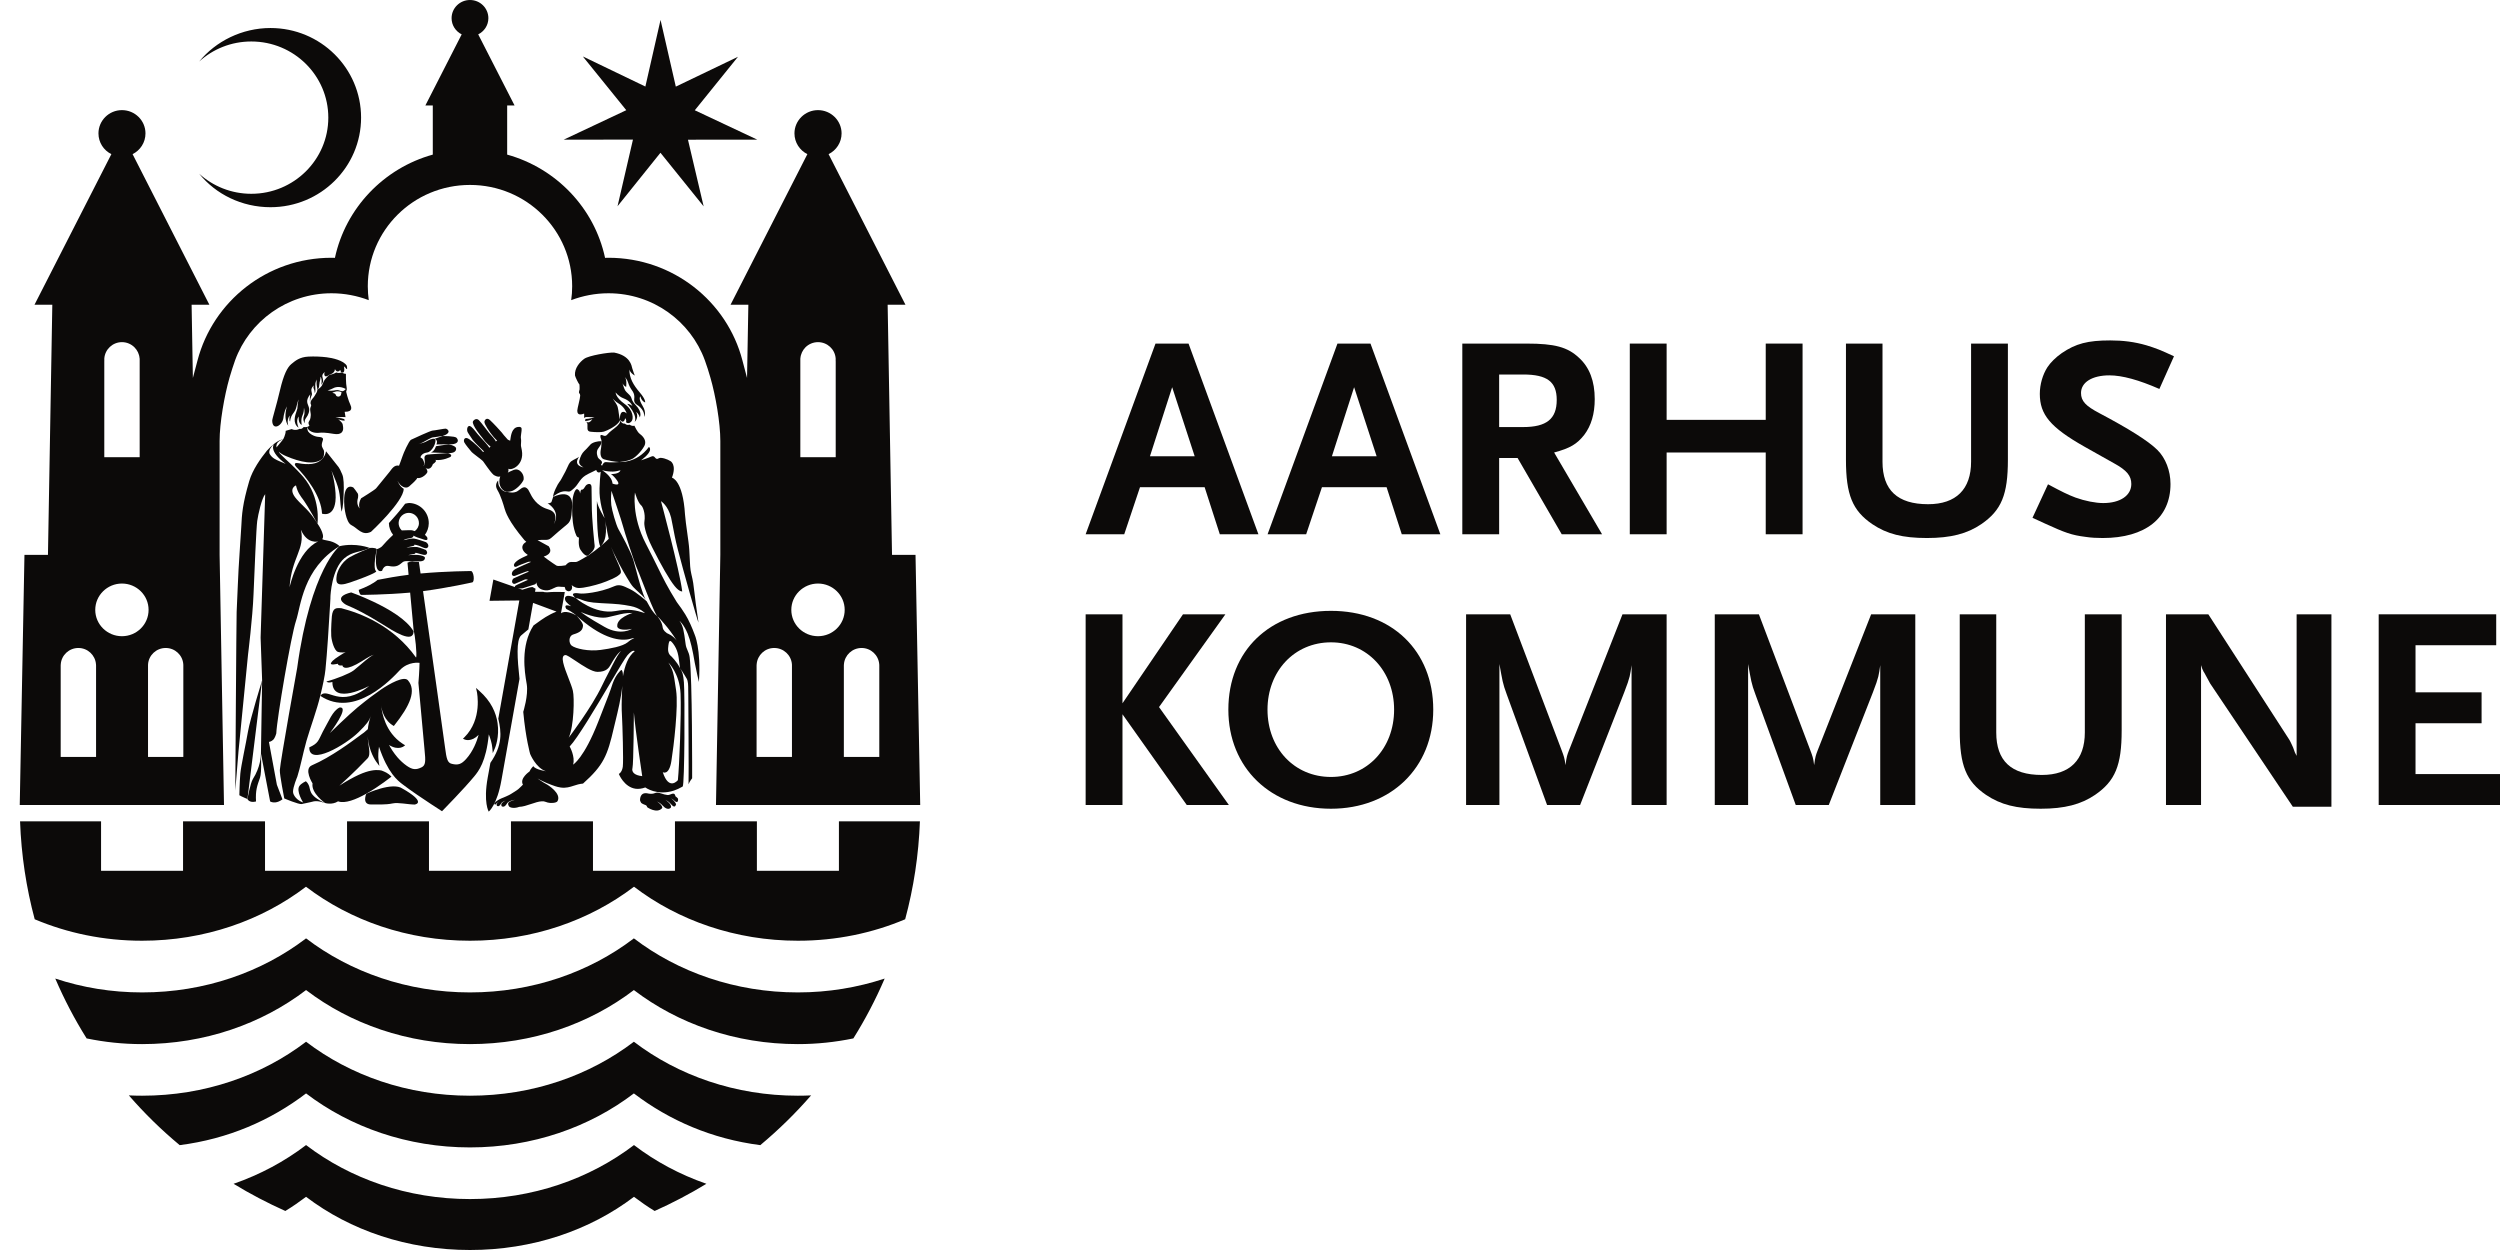 <svg width="120" height="60" viewBox="0 0 120 60" fill="none" xmlns="http://www.w3.org/2000/svg">
<path fill-rule="evenodd" clip-rule="evenodd" d="M14.814 37.675C14.798 37.64 14.777 37.609 14.76 37.582C14.738 37.553 14.713 37.526 14.683 37.499C14.683 37.499 14.465 37.594 14.375 37.722C14.198 37.969 14.551 38.519 14.551 38.519C14.256 38.423 14.072 38.178 14.065 38.01C14.057 37.785 14.271 37.28 14.271 37.28C14.338 37.079 14.408 36.792 14.478 36.494C14.548 36.203 14.614 35.904 14.713 35.553C14.914 34.866 15.207 34.091 15.373 33.399C15.498 32.89 15.592 32.442 15.622 32.139C15.698 31.396 15.789 30 15.84 29.083C15.869 28.592 15.86 28.716 15.86 28.675C15.86 28.556 15.929 27.315 16.527 26.797C16.922 26.458 17.294 26.516 17.747 26.302C17.747 26.302 17.099 26.04 16.3 26.215C16.3 26.215 14.92 27.286 14.264 32.064C14.264 32.064 13.46 36.511 13.432 36.964C13.421 37.2 13.645 38.325 13.645 38.325C13.645 38.325 14.345 38.624 14.492 38.595C14.584 38.563 14.706 38.556 14.914 38.501C15.119 38.441 15.247 38.428 15.6 38.543C14.76 38.171 14.927 37.883 14.814 37.675Z" fill="#0C0A09"/>
<path fill-rule="evenodd" clip-rule="evenodd" d="M20.68 21.718L21.51 21.749C21.757 21.757 21.907 21.684 21.893 21.523C21.881 21.393 21.53 21.325 21.53 21.325L20.927 21.418C20.927 21.418 20.856 21.671 20.68 21.718Z" fill="#0C0A09"/>
<path fill-rule="evenodd" clip-rule="evenodd" d="M28.528 26.052C28.528 25.985 28.405 24.975 28.405 24.205C28.402 23.81 28.396 23.48 28.393 23.369C28.382 23.136 28.147 23.243 28.101 23.333C27.985 23.543 27.934 23.498 27.934 23.498C27.934 23.498 27.863 23.486 27.849 23.689C27.818 23.54 27.801 23.553 27.757 23.509C27.587 23.348 27.493 23.909 27.493 23.909C27.493 23.909 27.478 24.024 27.469 24.303C27.467 24.361 27.464 24.433 27.464 24.507C27.464 24.793 27.489 25.322 27.666 25.711C27.7 25.775 27.74 25.799 27.793 25.803C27.793 25.803 27.736 26.198 27.863 26.39C28.098 26.752 28.226 26.669 28.226 26.669C28.647 26.325 28.531 26.196 28.528 26.052Z" fill="#0C0A09"/>
<path fill-rule="evenodd" clip-rule="evenodd" d="M18.667 25.107C18.667 25.317 18.744 25.511 18.869 25.674C18.656 25.869 18.412 26.131 18.365 26.192C18.274 26.309 18.087 26.362 18.087 26.362C18.087 26.362 17.886 27.562 18.34 27.401C18.34 27.401 18.412 27.114 18.656 27.166C19.066 27.254 19.175 27.1 19.341 26.974C19.451 26.892 19.782 26.96 19.782 26.96C20.04 26.903 20.345 27.029 20.397 26.797C20.395 26.765 20.388 26.739 20.388 26.739C20.182 26.571 19.597 26.651 19.597 26.651C19.597 26.651 19.687 26.616 19.813 26.599C19.854 26.59 19.935 26.601 19.942 26.533C19.942 26.533 19.993 26.535 20.261 26.614C20.476 26.682 20.49 26.576 20.504 26.533C20.499 26.452 20.438 26.396 20.438 26.396C20.438 26.396 20.154 26.28 20.02 26.257C19.886 26.236 19.516 26.286 19.516 26.286C19.516 26.286 19.529 26.27 19.744 26.226C19.822 26.209 19.899 26.209 19.892 26.143C19.892 26.143 20.047 26.157 20.253 26.257C20.396 26.326 20.466 26.324 20.506 26.302C20.519 26.279 20.553 26.25 20.559 26.229C20.559 26.213 20.559 26.196 20.559 26.182C20.542 26.063 20.431 26.017 20.431 26.017C20.431 26.017 19.99 25.862 19.87 25.85C19.752 25.834 19.367 25.93 19.367 25.93C19.465 25.862 19.572 25.853 19.697 25.832C19.87 25.799 19.849 25.705 19.849 25.705C19.849 25.705 19.885 25.76 20.233 25.861C20.329 25.89 20.579 26.017 20.506 25.792C20.487 25.762 20.442 25.711 20.396 25.672C20.507 25.518 20.577 25.332 20.581 25.126C20.591 24.596 20.167 24.155 19.637 24.143C19.572 24.143 19.511 24.167 19.446 24.179C19.446 24.179 19.448 24.179 19.448 24.177C19.197 24.526 18.89 24.853 18.667 25.107ZM19.283 24.754C19.377 24.666 19.499 24.615 19.63 24.617C19.899 24.623 20.113 24.847 20.109 25.116C20.106 25.274 20.026 25.405 19.91 25.493C19.862 25.477 19.822 25.47 19.813 25.462C19.769 25.437 19.521 25.453 19.288 25.46C19.283 25.454 19.276 25.45 19.27 25.445C19.18 25.352 19.132 25.227 19.134 25.099C19.139 24.968 19.188 24.844 19.283 24.754Z" fill="#0C0A09"/>
<path fill-rule="evenodd" clip-rule="evenodd" d="M19.323 37.855C18.846 37.511 17.582 38.098 17.582 38.098C17.582 38.098 17.353 38.624 17.819 38.615C18.073 38.611 18.507 38.638 18.852 38.563C19.127 38.507 19.551 38.614 19.916 38.619C20.464 38.471 19.323 37.855 19.323 37.855Z" fill="#0C0A09"/>
<path fill-rule="evenodd" clip-rule="evenodd" d="M11.903 35.114C11.801 35.712 11.571 36.753 11.536 37.129C11.503 37.504 11.489 38.171 11.489 38.171C11.632 38.255 11.812 38.32 11.877 38.354L12.582 32.65C12.582 32.65 12.007 34.519 11.903 35.114Z" fill="#0C0A09"/>
<path fill-rule="evenodd" clip-rule="evenodd" d="M42.817 26.633L42.607 14.627H43.462L39.772 7.399C40.141 7.217 40.396 6.839 40.396 6.403C40.396 5.789 39.887 5.286 39.264 5.286C38.641 5.286 38.134 5.789 38.134 6.403C38.134 6.839 38.387 7.217 38.754 7.399L35.066 14.627H35.921L35.858 18.142L35.635 17.296C34.898 14.463 32.297 12.373 29.206 12.373C29.15 12.373 29.093 12.375 29.043 12.377C28.531 9.987 26.7 8.075 24.344 7.421V5.062H24.699L22.954 1.65C23.245 1.505 23.442 1.212 23.442 0.873C23.442 0.391 23.047 0 22.559 0C22.073 0 21.676 0.391 21.676 0.873C21.676 1.212 21.872 1.505 22.161 1.65L20.418 5.062H20.774V7.421C18.419 8.075 16.59 9.987 16.076 12.377C16.022 12.375 15.967 12.373 15.912 12.373C12.82 12.373 10.224 14.463 9.482 17.296L9.258 18.142L9.197 14.627H10.05L6.364 7.399C6.732 7.217 6.983 6.839 6.983 6.403C6.983 5.789 6.48 5.286 5.853 5.286C5.23 5.286 4.726 5.789 4.726 6.403C4.726 6.839 4.977 7.217 5.346 7.399L1.656 14.627H2.511L2.302 26.633H1.174L0.948 38.641H10.752L10.541 26.633V21.166C10.541 20.298 10.77 18.991 11.017 18.128C11.101 17.84 11.19 17.562 11.284 17.296C11.967 15.418 13.782 14.077 15.912 14.077C16.544 14.077 17.148 14.198 17.7 14.407C17.672 14.19 17.654 13.969 17.654 13.742C17.654 11.058 19.84 8.877 22.559 8.877C25.276 8.877 27.464 11.058 27.464 13.742C27.464 13.969 27.449 14.19 27.417 14.407C27.971 14.198 28.574 14.077 29.206 14.077C31.337 14.077 33.151 15.418 33.833 17.296C33.931 17.562 34.017 17.84 34.1 18.128C34.35 18.991 34.576 20.298 34.576 21.166V26.633L34.367 38.641H44.17L43.945 26.633H42.817ZM5.006 17.336H5.007V17.206C5.04 16.768 5.406 16.423 5.853 16.423C6.089 16.423 6.299 16.518 6.453 16.67C6.593 16.811 6.685 16.994 6.7 17.206H6.704V21.944H5.006V17.336ZM4.611 36.333H2.913V31.944C2.913 31.922 2.913 31.9 2.917 31.881C2.949 31.446 3.315 31.103 3.762 31.103C4.208 31.103 4.572 31.446 4.607 31.881C4.607 31.9 4.611 31.922 4.611 31.944V36.333ZM5.853 30.538C5.148 30.538 4.572 29.973 4.572 29.274C4.572 28.577 5.148 28.01 5.853 28.01C6.561 28.01 7.132 28.577 7.132 29.274C7.132 29.973 6.561 30.538 5.853 30.538ZM8.8 36.333H7.105V31.944C7.105 31.922 7.105 31.9 7.107 31.881C7.14 31.446 7.507 31.103 7.954 31.103C8.401 31.103 8.765 31.446 8.798 31.881C8.8 31.9 8.8 31.922 8.8 31.944V36.333ZM38.416 17.206H38.418C38.434 16.994 38.526 16.811 38.663 16.67C38.817 16.518 39.03 16.423 39.264 16.423C39.714 16.423 40.081 16.768 40.112 17.206V17.336H40.114V21.944H38.416V17.206ZM38.014 36.333H36.316V31.944C36.316 31.922 36.319 31.9 36.32 31.881C36.355 31.446 36.717 31.103 37.163 31.103C37.612 31.103 37.976 31.446 38.012 31.881C38.012 31.9 38.014 31.922 38.014 31.944V36.333ZM39.264 30.538C38.558 30.538 37.983 29.973 37.983 29.274C37.983 28.577 38.558 28.01 39.264 28.01C39.971 28.01 40.545 28.577 40.545 29.274C40.545 29.973 39.971 30.538 39.264 30.538ZM42.206 36.333H40.505V31.944C40.505 31.922 40.509 31.9 40.509 31.881C40.545 31.446 40.909 31.103 41.357 31.103C41.803 31.103 42.167 31.446 42.203 31.881C42.203 31.9 42.206 31.922 42.206 31.944V36.333Z" fill="#0C0A09"/>
<path fill-rule="evenodd" clip-rule="evenodd" d="M20.949 21.334L21.53 21.325C21.944 21.354 22.069 21.18 21.913 21.013C21.831 20.925 21.241 20.931 21.241 20.931L20.851 21.066C20.851 21.066 21.049 21.108 20.949 21.334Z" fill="#0C0A09"/>
<path fill-rule="evenodd" clip-rule="evenodd" d="M24.306 23.606C24.383 23.611 24.496 23.599 24.601 23.558C24.776 23.481 25.026 23.261 25.132 23.033C25.173 22.793 25.005 22.611 24.893 22.56C24.805 22.521 24.749 22.526 24.656 22.557C24.566 22.586 24.367 22.689 24.367 22.689C24.431 22.626 24.401 22.499 24.401 22.499C24.55 22.599 25.171 22.329 25.049 21.619C25.026 21.472 25.003 21.434 25.005 21.357C25.008 21.237 25.024 21.142 25.005 21.052C24.982 20.925 25.052 20.689 25.037 20.574C25.026 20.458 24.846 20.486 24.774 20.517C24.524 20.628 24.516 21.027 24.488 21.152C24.488 21.152 24.452 21.144 24.41 21.121C24.353 21.101 24.346 21.058 24.282 20.998C24.251 20.97 24.132 20.828 24.083 20.759C24.031 20.692 23.675 20.307 23.516 20.162C23.363 20.025 23.259 20.153 23.252 20.251C23.24 20.362 23.544 20.784 23.544 20.784C23.793 21.114 23.863 21.144 23.863 21.144L23.797 21.194C23.797 21.194 23.826 21.155 23.479 20.784C23.436 20.743 23.118 20.3 22.993 20.174C22.863 20.04 22.727 20.175 22.703 20.223C22.624 20.39 23.141 21.001 23.141 21.001C23.363 21.317 23.549 21.434 23.549 21.434L23.473 21.5C23.518 21.462 23.074 21.001 23.074 21.001C22.892 20.816 22.748 20.582 22.612 20.479C22.432 20.35 22.372 20.643 22.464 20.773C22.499 20.818 22.563 20.941 22.689 21.113C22.808 21.27 23.23 21.667 23.23 21.667L23.189 21.698C23.082 21.566 22.753 21.238 22.523 21.081C22.295 20.924 22.23 21.127 22.288 21.237C22.34 21.341 22.587 21.637 22.645 21.703C22.705 21.769 23.153 22.09 23.184 22.137C23.237 22.218 23.359 22.387 23.387 22.422C23.441 22.494 23.601 22.721 23.699 22.798C23.699 22.798 23.892 22.923 24.012 22.867C23.902 23.171 24.007 23.517 24.306 23.606Z" fill="#0C0A09"/>
<path d="M30.998 28.792C31.012 28.814 31.027 28.837 31.04 28.861C31.026 28.841 31.012 28.817 30.998 28.792Z" fill="#0C0A09"/>
<path fill-rule="evenodd" clip-rule="evenodd" d="M23.465 37.025C23.443 37.148 23.424 37.254 23.411 37.319C23.193 38.524 23.459 38.959 23.459 38.959C23.459 38.959 23.863 38.641 24.071 37.434C24.181 36.815 24.575 34.601 24.936 32.587C24.83 31.627 24.773 30.72 25.012 30.504C25.157 30.372 25.439 30.15 25.361 30.213C25.498 29.448 25.587 28.939 25.587 28.939L26.713 29.357C26.315 29.512 26.037 29.713 25.748 29.922C25.702 29.955 25.656 29.989 25.609 30.022C24.974 30.997 25.186 32.267 25.272 32.775L25.284 32.846C25.368 33.377 25.116 34.169 25.116 34.169C25.233 35.443 25.447 36.19 25.447 36.19C25.447 36.19 25.715 36.854 26.202 37.019C26.202 37.019 25.683 36.939 25.599 36.773C25.599 36.773 25.468 36.902 25.416 37.032C25.416 37.032 24.927 37.36 25.101 37.663C25.068 37.696 25.04 37.724 25.016 37.749C24.916 37.851 24.875 37.892 24.698 38.003L24.661 38.026C24.477 38.145 24.422 38.18 24.073 38.32C23.95 38.37 23.786 38.471 23.736 38.556C23.72 38.622 23.77 38.634 23.786 38.611C23.857 38.521 23.969 38.473 23.969 38.473C23.813 38.556 23.819 38.648 23.868 38.687L23.892 38.695C23.924 38.704 23.981 38.695 24.044 38.579C24.071 38.523 24.13 38.473 24.262 38.43C24.258 38.432 24.251 38.436 24.242 38.441C24.174 38.476 23.994 38.57 24.087 38.707C24.213 38.762 24.29 38.64 24.332 38.573C24.342 38.557 24.35 38.545 24.356 38.538C24.445 38.45 24.525 38.433 24.639 38.407C24.665 38.401 24.694 38.395 24.724 38.388C24.374 38.487 24.339 38.548 24.435 38.709C24.514 38.792 24.73 38.803 24.921 38.729C25.088 38.727 25.295 38.658 25.497 38.59C25.679 38.529 25.856 38.47 25.994 38.464C26.086 38.455 26.105 38.462 26.202 38.493C26.226 38.501 26.256 38.511 26.293 38.523C26.399 38.556 26.708 38.556 26.763 38.453C26.959 38.086 26.309 37.677 26.194 37.621C26.08 37.565 25.801 37.369 25.801 37.369C25.801 37.369 26.174 37.577 26.488 37.68C26.719 37.77 26.869 37.797 26.919 37.802C27.173 37.834 27.352 37.776 27.539 37.715C27.674 37.671 27.812 37.626 27.985 37.612C28.971 36.729 29.158 36.275 29.467 34.926C29.486 34.845 29.507 34.757 29.53 34.665C29.657 34.144 29.822 33.465 29.869 32.922C29.831 33.768 29.835 34.005 29.853 34.315C29.88 34.828 29.932 36.527 29.894 36.806C29.853 37.083 29.704 37.149 29.704 37.149C29.704 37.149 29.954 37.788 30.518 37.861C30.651 37.875 30.805 37.861 30.974 37.797C30.974 37.797 31.535 38.215 32.354 37.946C32.483 37.901 32.62 37.839 32.768 37.754C32.864 37.699 32.877 33.337 32.828 32.758C32.795 32.365 32.758 32.257 32.639 32.071C32.639 32.071 32.773 32.249 32.96 32.572C33.035 32.703 33.034 32.91 33.034 33.12C33.033 33.207 33.033 33.295 33.038 33.377C33.038 33.377 33.066 37.264 33.05 37.644C33.102 37.504 33.223 37.358 33.223 37.358C33.223 37.358 33.236 32.561 33.103 31.543C33.085 31.407 33.042 31.308 33.001 31.214C32.963 31.126 32.927 31.042 32.912 30.933L32.91 30.918C32.819 30.244 32.794 30.062 32.617 29.802C32.617 29.802 32.823 29.966 33.013 30.427C33.142 30.743 33.244 31.191 33.35 31.822C33.415 32.178 33.548 32.734 33.548 32.734C33.657 31.12 33.338 30.445 33.338 30.445C33.236 30.168 33.066 29.763 32.893 29.49C32.763 29.276 32.631 29.098 32.55 28.99C32.52 28.949 32.497 28.918 32.484 28.898C32.036 28.176 31.84 27.777 31.566 27.22C31.418 26.919 31.248 26.572 31.003 26.103C30.304 24.765 30.478 23.641 30.478 23.641C30.478 23.641 30.609 24.122 30.784 24.265C30.844 24.312 30.996 24.628 30.931 25.043C30.909 25.165 30.948 25.561 31.306 26.275C31.743 27.144 32.126 27.817 32.383 28.132C32.62 28.423 32.747 28.386 32.747 28.386C32.62 27.358 31.727 24.056 31.727 24.056C31.727 24.056 32.064 24.256 32.212 24.842C32.229 24.911 32.252 25.034 32.283 25.195C32.339 25.495 32.419 25.924 32.535 26.372C32.775 27.317 33.483 29.815 33.528 29.884C33.409 29.109 33.361 28.695 33.328 28.406C33.29 28.074 33.271 27.908 33.184 27.551C33.129 27.329 33.117 27.057 33.105 26.764C33.094 26.523 33.083 26.267 33.047 26.014C32.926 25.147 32.891 24.861 32.88 24.695C32.78 23.035 32.253 22.928 32.253 22.928C32.49 22.299 32.185 22.135 32.185 22.135C32.047 22.043 31.746 21.942 31.638 21.99C31.525 22.063 31.484 22.014 31.442 21.964C31.401 21.916 31.359 21.866 31.253 21.918C31.116 21.983 30.771 22.096 30.771 22.096C31.42 21.603 31.148 21.453 31.148 21.453C30.556 22.257 29.732 22.177 29.732 22.177C29.483 22.2 29.241 22.197 29.099 22.181C28.998 22.169 28.939 22.256 28.897 22.359L28.89 22.35C28.878 22.334 28.865 22.316 28.847 22.306C28.898 22.235 28.939 22.164 28.806 22.069C28.758 22.035 28.726 21.997 28.702 21.96C28.702 21.96 28.594 21.733 28.689 21.566C28.709 21.533 28.731 21.503 28.752 21.473C28.814 21.387 28.873 21.305 28.873 21.178C28.695 21.167 28.436 21.233 28.339 21.34C28.306 21.375 28.277 21.408 28.248 21.44C28.188 21.507 28.129 21.574 28.041 21.654C27.931 21.763 27.863 21.899 27.804 22.121C27.753 22.326 28.012 22.435 28.012 22.435C28.012 22.435 27.481 22.365 27.797 21.925C27.773 21.948 27.715 21.978 27.648 22.012C27.571 22.051 27.481 22.096 27.414 22.146C27.328 22.212 27.267 22.351 27.213 22.476C27.187 22.535 27.163 22.59 27.139 22.633C27.113 22.677 27.083 22.734 27.051 22.795C26.982 22.926 26.905 23.073 26.852 23.133C26.775 23.221 26.532 23.695 26.551 23.854L26.471 24.093C26.456 24.139 26.316 24.174 26.282 24.152C26.97 24.606 26.584 25.147 26.584 25.147C26.584 25.147 26.883 24.612 26.313 24.448C25.739 24.282 25.526 23.844 25.416 23.618C25.39 23.566 25.37 23.525 25.353 23.501C25.2 23.302 25.063 23.408 24.933 23.509C24.876 23.552 24.821 23.595 24.766 23.611C24.638 23.649 24.589 23.661 24.306 23.606C24.12 23.587 24.019 23.442 23.962 23.344C23.901 23.238 23.913 23.063 23.913 23.063C23.913 23.063 23.712 23.253 23.875 23.52C24.038 23.787 24.173 24.244 24.216 24.4C24.261 24.558 24.397 25.008 25.171 25.924C25.171 25.924 25.208 25.957 25.262 26.008C25.165 26.062 25.093 26.133 25.075 26.226C25.051 26.37 25.149 26.519 25.322 26.621C25.321 26.627 25.32 26.633 25.318 26.639C25.316 26.645 25.315 26.651 25.314 26.656C25.142 26.731 24.964 26.821 24.915 26.853C24.771 26.948 24.69 27.022 24.668 27.109C24.668 27.232 24.744 27.239 24.901 27.146C24.927 27.13 25.077 27.073 25.192 27.03C25.253 27.006 25.305 26.987 25.322 26.98C25.404 26.944 25.49 26.97 25.49 26.97C25.49 26.97 24.861 27.244 24.752 27.306C24.671 27.35 24.557 27.433 24.57 27.571C24.583 27.638 24.659 27.665 24.723 27.638C24.765 27.618 24.927 27.557 25.056 27.51C25.124 27.484 25.183 27.462 25.21 27.452C25.323 27.41 25.335 27.415 25.358 27.425C25.366 27.429 25.376 27.433 25.392 27.436C25.392 27.436 24.709 27.731 24.657 27.761C24.606 27.791 24.579 27.864 24.579 27.924C24.587 28 24.657 28.047 24.724 28.02C24.757 28.009 24.895 27.947 25.015 27.894C25.083 27.864 25.144 27.836 25.177 27.823C25.265 27.784 25.342 27.834 25.342 27.834C25.342 27.834 24.752 28.091 24.738 28.114C24.73 28.121 24.708 28.155 24.715 28.179L23.681 27.817L23.497 28.839L24.928 28.822C24.928 28.822 24.362 32.015 23.918 34.498C24.071 35.146 24.126 35.773 23.538 36.617C23.513 36.752 23.487 36.898 23.465 37.025ZM26.551 23.854C26.623 23.744 26.883 23.63 26.883 23.63C27.007 23.587 27.096 23.57 27.217 23.587C27.232 23.588 27.244 23.59 27.256 23.592C27.345 23.605 27.367 23.608 27.558 23.433C27.646 23.351 27.708 23.261 27.77 23.171C27.856 23.048 27.94 22.926 28.09 22.83C28.191 22.765 28.314 22.707 28.428 22.653C28.498 22.62 28.564 22.588 28.621 22.558C28.631 22.616 28.666 22.66 28.715 22.675C28.757 22.687 28.798 22.673 28.833 22.645C28.813 22.829 28.783 23.141 28.777 23.439C28.775 23.595 28.777 23.744 28.794 23.873C28.839 24.259 28.91 24.491 28.969 24.685C28.989 24.75 29.007 24.811 29.023 24.872C29.023 24.872 28.689 24.334 28.651 24.048C28.651 24.048 28.626 25.852 28.813 26.229L28.783 26.253C28.673 26.342 28.578 26.42 28.546 26.441L28.488 26.482C28.424 26.532 28.277 26.636 28.277 26.636C28.263 26.643 28.245 26.653 28.226 26.669C28.082 26.755 27.779 26.933 27.714 26.956C27.66 26.982 27.597 26.98 27.516 26.977C27.487 26.976 27.455 26.974 27.421 26.974C27.305 26.974 27.241 27.039 27.171 27.109C27.162 27.118 27.153 27.127 27.144 27.136C27.144 27.136 26.796 27.2 26.708 27.146C26.648 27.112 26.436 26.965 26.274 26.848C26.196 26.792 26.132 26.745 26.099 26.716C26.258 26.669 26.388 26.582 26.413 26.455C26.424 26.378 26.392 26.302 26.343 26.229L26.348 26.229L26.351 26.228L25.801 25.927C25.946 25.911 26.049 25.913 26.13 25.914C26.273 25.916 26.347 25.917 26.461 25.818C26.669 25.634 26.967 25.375 27.226 25.165C27.415 25.011 27.43 24.762 27.444 24.538C27.449 24.454 27.455 24.374 27.469 24.303C27.501 23.356 26.551 23.854 26.551 23.854ZM32.639 32.071C32.49 31.755 32.212 31.494 32.212 31.494C32.212 31.494 32.046 31.394 32.069 31.113C32.105 30.672 32.165 30.71 32.314 30.9C32.535 31.196 32.568 31.477 32.608 31.819C32.617 31.899 32.627 31.983 32.639 32.071ZM27.498 33.156C27.46 32.995 27.374 32.774 27.285 32.545C27.084 32.028 26.866 31.465 27.139 31.443C27.205 31.437 27.393 31.563 27.622 31.717C27.971 31.951 28.416 32.25 28.679 32.25C29.112 32.25 29.227 32.052 29.309 31.912L29.31 31.91C29.633 31.331 29.803 31.251 29.803 31.251C29.686 31.389 29.584 31.56 29.404 31.913C29.347 32.026 29.287 32.143 29.224 32.265C29.118 32.468 29.006 32.684 28.897 32.913C28.393 33.973 27.297 35.409 27.297 35.409C27.55 34.88 27.578 33.482 27.498 33.156ZM29.822 32.158C29.875 32.172 29.905 32.286 29.902 32.462C29.984 31.97 30.148 31.51 30.465 31.26C30.465 31.26 30.4 31.137 30.119 31.45C30.012 31.572 29.673 32.145 29.26 32.842C28.592 33.969 27.731 35.423 27.344 35.831C27.344 35.831 27.62 36.318 27.509 36.701C27.509 36.701 28.029 36.406 28.721 34.631L28.874 34.24C29.173 33.476 29.288 33.184 29.405 32.815C29.555 32.384 29.792 32.176 29.822 32.158ZM30.359 36.861C30.412 36.662 30.426 34.196 30.426 34.196C30.505 35.121 30.826 37.255 30.826 37.255C30.451 37.216 30.306 37.058 30.359 36.861ZM32.432 33L32.453 33.138C32.568 33.914 32.34 35.812 32.226 36.533C32.112 37.248 31.813 37.065 31.813 37.065C32.112 37.981 32.538 37.447 32.538 37.447C32.609 36.768 32.708 34.264 32.667 33.296C32.624 32.323 32.083 31.802 32.083 31.802C32.31 32.159 32.337 32.342 32.432 33ZM28.898 22.572C29.361 22.681 29.563 22.628 29.73 22.585C29.747 22.58 29.764 22.576 29.781 22.572C29.736 22.766 29.323 22.758 29.323 22.758C29.409 22.799 29.561 22.967 29.64 23.094C29.812 23.369 29.401 23.213 29.401 23.213C29.375 22.843 28.898 22.572 28.898 22.572ZM29.1 25.263C29.076 25.129 29.054 25.01 29.035 24.927C29.077 25.133 29.2 25.906 28.813 26.229C28.982 26.087 29.172 25.921 29.219 25.865C29.173 25.667 29.134 25.45 29.1 25.263ZM24.832 28.223C24.837 28.225 24.843 28.227 24.849 28.228L24.832 28.223ZM30.998 28.792C30.904 28.651 30.788 28.546 30.657 28.427C30.576 28.354 30.49 28.276 30.4 28.181C30.322 28.1 30.201 27.917 30.074 27.695C29.962 27.511 29.845 27.295 29.733 27.088C29.72 27.06 29.707 27.033 29.693 27.007C29.683 26.986 29.672 26.965 29.662 26.944C29.508 26.647 29.379 26.378 29.328 26.247C29.365 26.344 29.386 26.391 29.406 26.436C29.421 26.471 29.436 26.504 29.456 26.557C29.492 26.656 29.547 26.776 29.604 26.898C29.718 27.149 29.836 27.406 29.797 27.498C29.722 27.68 29.146 27.898 28.849 28C28.576 28.089 28.02 28.237 27.763 28.224C27.565 28.213 27.437 28.079 27.437 28.079C27.525 28.254 27.376 28.496 27.153 28.318C27.153 28.318 27.128 28.256 27.104 28.174C27.063 28.179 26.826 28.159 26.826 28.159C26.732 28.156 26.648 28.197 26.559 28.241C26.446 28.297 26.324 28.356 26.163 28.334C25.926 28.302 25.781 28.196 25.743 27.954C25.712 28.041 25.708 28.043 25.627 28.066C25.609 28.071 25.588 28.077 25.561 28.086C25.502 28.103 25.109 28.233 25.109 28.233C25.066 28.249 24.927 28.252 24.849 28.228L25.073 28.306C25.073 28.306 25.265 28.25 25.371 28.213C25.461 28.181 25.561 28.179 25.561 28.179C25.561 28.179 25.625 28.217 25.707 28.258L25.7 28.3C25.694 28.334 25.689 28.367 25.682 28.405L26.077 28.407L26.092 28.412C26.105 28.416 26.118 28.42 26.132 28.423C26.219 28.437 26.304 28.43 26.385 28.423L26.429 28.419C26.542 28.411 26.558 28.411 26.609 28.412C26.629 28.412 26.655 28.412 26.693 28.412L27.063 28.416H27.11L26.927 29.438C26.927 29.438 27.128 29.241 27.664 29.54C27.664 29.54 27.996 29.886 27.985 30.026C27.969 30.23 27.883 30.345 27.529 30.45C27.267 30.528 27.306 30.883 27.437 30.988C27.63 31.137 28.243 31.276 28.833 31.196C29.291 31.134 29.884 31.03 30.133 30.827C30.142 30.82 30.15 30.813 30.159 30.805C30.215 30.757 30.282 30.7 30.444 30.635C30.397 30.622 30.308 30.647 30.235 30.668C30.204 30.676 30.176 30.684 30.155 30.688C29.65 30.771 28.824 30.596 27.664 29.54C27.664 29.54 27.471 29.375 27.184 29.23C27.184 29.23 26.99 28.952 27.416 29.099C27.416 29.099 27.306 29.032 27.176 28.89C27.09 28.798 27.013 28.423 27.63 28.702C27.63 28.702 28.546 29.506 29.535 29.332C30.178 29.213 30.502 29.282 30.96 29.43C30.96 29.43 30.718 29.176 30.268 29.091C29.817 29.007 29.704 28.993 28.868 28.952C28.261 28.924 28.08 28.853 27.911 28.788C27.83 28.756 27.752 28.726 27.63 28.702C27.63 28.702 27.207 28.384 27.89 28.492C27.958 28.503 28.744 28.467 29.499 28.134C29.733 28.034 29.903 28.116 30.216 28.267L30.255 28.286C30.557 28.431 31.04 28.861 31.04 28.861C31.057 28.891 31.074 28.921 31.091 28.951C31.151 29.059 31.211 29.168 31.274 29.266C31.357 29.387 31.445 29.495 31.545 29.573C31.545 29.573 31.754 29.805 31.797 30.046C31.799 30.058 31.801 30.07 31.803 30.083C31.817 30.171 31.83 30.26 32.016 30.395C32.016 30.395 32.29 30.489 32.482 30.746C32.28 30.427 32.09 30.179 31.902 29.959C31.758 29.786 31.6 29.612 31.545 29.573C31.423 29.437 31.065 28.519 30.818 27.885C30.705 27.595 30.615 27.365 30.581 27.295C30.474 27.07 29.951 25.464 29.902 25.25C29.853 25.038 29.35 23.558 29.35 23.558C29.35 23.558 29.305 23.939 29.343 24.247C29.371 24.482 29.566 25.183 29.684 25.398L29.689 25.407C29.816 25.633 30.261 26.432 30.4 26.876C30.436 26.994 30.48 27.163 30.531 27.354C30.662 27.848 30.831 28.49 30.998 28.792ZM29.017 30.091C29.799 30.538 30.338 30.184 30.338 30.184C29.979 30.267 29.646 30.225 29.629 30.067C29.582 29.653 30.364 29.421 30.364 29.421C30.034 29.417 29.835 29.467 29.573 29.533C29.457 29.562 29.328 29.595 29.171 29.627C28.657 29.739 27.878 29.375 27.878 29.375C27.945 29.43 28.227 29.646 29.017 30.091Z" fill="#0C0A09"/>
<path fill-rule="evenodd" clip-rule="evenodd" d="M16.529 24.294C16.529 24.294 16.59 25.068 16.867 25.206C17.179 25.361 17.379 25.734 17.807 25.528C17.807 25.528 19.377 24.076 19.378 23.462C19.166 23.331 19.096 23.112 19.082 23.08C19.213 23.348 19.475 23.492 19.642 23.346C20.03 23.009 20.026 22.945 20.026 22.945C20.266 22.989 20.528 22.71 20.517 22.639C20.509 22.56 20.471 22.489 20.418 22.454C20.673 22.627 20.778 22.278 20.778 22.278C20.901 22.207 20.935 22.12 20.935 22.12L20.893 22.077C21.281 22.12 21.622 21.93 21.622 21.93C21.661 21.895 21.665 21.866 21.651 21.839C21.622 21.782 21.511 21.749 21.511 21.749C21.511 21.749 20.566 21.808 20.507 21.823C20.3 21.872 20.397 22.059 20.391 22.178C20.382 22.329 20.327 22.379 20.327 22.379C20.388 22.248 20.366 22.2 20.307 22.071C20.253 21.952 20.156 21.996 20.192 21.918C20.23 21.834 20.3 21.749 20.512 21.719C20.679 21.698 20.891 21.393 20.904 21.166C20.906 21.107 20.886 21.076 20.851 21.066C20.747 21.031 20.53 21.153 20.445 21.2C20.372 21.248 20.043 21.325 20.043 21.325C20.043 21.325 20.174 21.299 20.314 21.223C20.451 21.146 20.715 20.991 20.794 20.991C20.871 20.991 21.154 20.931 21.241 20.931C21.714 20.777 21.49 20.582 21.386 20.574C21.337 20.57 20.835 20.668 20.763 20.668C20.675 20.668 19.834 21.058 19.73 21.108C19.627 21.16 19.358 21.771 19.324 21.889C19.288 22.005 19.154 22.353 19.154 22.353C18.918 22.298 18.798 22.526 18.703 22.643C18.59 22.772 18.132 23.356 18.052 23.441C17.972 23.528 17.332 23.92 17.332 23.92C17.163 24.213 17.275 24.433 17.259 24.403C17.259 24.403 17.113 24.244 17.16 23.991C17.16 23.991 17.222 23.817 17.176 23.693C17.134 23.634 17.074 23.547 17.054 23.518C17.014 23.465 16.979 23.422 16.961 23.401C16.961 23.401 16.439 23.073 16.529 24.294Z" fill="#0C0A09"/>
<path fill-rule="evenodd" clip-rule="evenodd" d="M19.559 27.006C19.574 27.181 19.592 27.377 19.612 27.59C19.066 27.658 18.541 27.752 18.126 27.834C17.912 28.017 17.569 28.184 17.213 28.316L17.217 28.314C17.239 28.453 17.291 28.56 17.343 28.555C17.343 28.555 18.491 28.551 19.687 28.445C19.74 29.01 19.799 29.641 19.857 30.287V30.284C19.917 30.422 20.03 31.464 19.97 31.562C19.972 31.562 19.972 31.555 19.972 31.555C19.972 31.56 19.972 31.562 19.974 31.565C19.972 31.565 19.972 31.563 19.97 31.562C18.882 30.032 17.299 29.43 16.383 29.194C16.13 29.176 15.976 29.172 15.929 29.58C15.929 29.58 15.877 30.201 15.9 30.531C15.92 30.788 16.051 31.237 16.22 31.29C16.389 31.345 16.594 31.306 16.594 31.306C16.544 31.318 16.388 31.416 16.289 31.482C16.193 31.548 15.979 31.668 15.893 31.815C15.806 31.963 16.214 31.86 16.214 31.86C16.232 31.981 16.435 31.938 16.435 31.938C16.435 31.938 16.453 32.233 17.111 31.886C17.482 31.69 17.664 31.514 17.95 31.426C17.855 31.457 17.679 31.592 17.56 31.69C17.338 31.866 17.188 32.015 16.978 32.178C16.786 32.327 16.144 32.587 15.667 32.712C15.755 32.805 15.954 32.734 15.954 32.734C15.952 33.882 17.727 32.922 17.727 32.922C16.296 34.074 15.725 32.934 15.373 33.399C17.031 34.511 18.832 32.551 19.192 32.167C19.607 31.73 20.138 31.817 20.138 31.817C20.138 31.817 20.131 32.249 20.083 32.797C20.083 32.794 20.084 32.785 20.084 32.781C20.234 34.438 20.36 35.803 20.378 35.995C20.434 36.536 20.434 36.734 20.237 36.831C19.966 36.964 19.799 36.948 19.526 36.76C19.356 36.641 19.21 36.502 19.082 36.357C18.896 36.142 18.761 35.922 18.672 35.758C18.904 35.907 19.09 35.915 19.209 35.892C19.224 35.888 19.252 35.881 19.252 35.881C19.323 35.861 19.364 35.836 19.367 35.831L19.448 35.773L19.364 35.723C19.348 35.712 19.335 35.702 19.319 35.693C19.319 35.695 19.317 35.695 19.317 35.695V35.693C18.492 35.149 18.328 34.203 18.296 33.868C18.324 34.1 18.439 34.587 18.904 34.848C19.704 33.85 19.997 33.127 19.578 32.651C19.389 32.437 18.706 32.812 18.281 33.103C17.972 33.318 17.664 33.545 17.181 33.939C16.744 34.297 15.832 35.189 15.832 35.189C15.832 35.189 16.823 33.898 16.297 33.961C15.965 34.12 15.78 34.622 15.498 35.114C15.266 35.574 15.279 35.673 14.846 35.874C14.824 36.792 16.582 35.764 17.219 35.137C17.596 34.763 17.711 34.626 17.82 34.321L17.787 34.409C17.714 34.614 17.674 34.812 17.657 35C17.415 35.208 17.512 35.139 17.305 35.281C17.294 35.291 17.268 35.309 17.227 35.34C16.929 35.561 15.887 36.345 14.973 36.734C14.562 36.909 15.002 37.604 15.002 37.604C14.925 38.071 15.6 38.543 15.6 38.543C15.6 38.543 15.933 38.653 16.227 38.464C16.558 38.587 17.086 38.375 17.582 38.098C18.217 37.741 18.791 37.276 18.791 37.276C18.613 37.097 18.477 37.051 18.328 36.99C18.328 36.99 18.142 36.927 17.819 36.99C17.493 37.051 17.042 37.232 16.292 37.711C16.292 37.711 17.004 37.079 17.645 36.399C17.831 36.197 17.653 35.768 17.653 35.345C17.693 36.06 18.047 36.545 18.052 36.553L18.21 36.767L18.172 36.504C18.14 36.296 18.164 36.035 18.191 35.842C18.403 36.472 18.625 36.877 18.825 37.145H18.826V37.149C19.026 37.418 19.203 37.557 19.331 37.653C19.715 37.949 20.307 38.345 20.716 38.614L20.718 38.615C20.98 38.787 21.167 38.906 21.171 38.91L21.218 38.939L21.255 38.899C21.266 38.888 22.258 37.878 22.762 37.269C22.966 37.02 23.334 36.572 23.463 35.249C23.533 35.431 23.612 35.678 23.63 35.892L23.643 36.039C23.641 36.057 23.639 36.066 23.636 36.083L23.643 36.037L23.653 36.152L23.758 35.908C23.763 35.9 23.984 35.377 23.882 34.699C23.811 34.219 23.58 33.665 23 33.154L22.848 33.019L22.892 33.218C22.892 33.23 23.17 34.521 22.29 35.391L22.221 35.46L22.312 35.499C22.324 35.506 22.629 35.627 22.974 35.272C22.892 35.572 22.717 36.055 22.369 36.438C22.146 36.682 21.988 36.738 21.69 36.665C21.476 36.617 21.433 36.423 21.363 35.886C21.318 35.529 20.704 31.189 20.306 28.375C21.519 28.215 22.669 27.954 22.669 27.954C22.725 27.945 22.753 27.821 22.736 27.674C22.718 27.523 22.661 27.406 22.606 27.411C22.606 27.411 21.41 27.414 20.187 27.528C20.158 27.324 20.131 27.139 20.106 26.97C20.15 26.972 20.197 26.974 20.233 26.972C20.11 26.978 19.935 26.96 19.782 26.96C19.686 26.96 19.626 26.978 19.559 27.006Z" fill="#0C0A09"/>
<path fill-rule="evenodd" clip-rule="evenodd" d="M12.48 37.331C12.57 37.079 12.525 36.165 12.525 36.165C12.525 36.311 12.495 36.831 12.141 37.389C12.017 37.585 11.877 38.354 11.877 38.354C11.877 38.354 11.963 38.556 12.289 38.471C12.257 37.929 12.347 37.711 12.48 37.331Z" fill="#0C0A09"/>
<path fill-rule="evenodd" clip-rule="evenodd" d="M17.747 26.302C17.747 26.302 17.025 26.599 16.782 26.748C16.34 27.01 16.183 27.475 16.161 27.631C16.123 27.913 16.095 28.206 16.804 27.959C18.079 27.517 18.062 27.427 18.062 27.427C17.869 27.291 18.087 26.362 18.087 26.362C18.025 26.273 17.747 26.302 17.747 26.302Z" fill="#0C0A09"/>
<path fill-rule="evenodd" clip-rule="evenodd" d="M27.06 6.703L30.378 6.702L30.381 6.706L29.643 9.893L29.637 9.907L29.64 9.901L29.639 9.909L29.646 9.893L31.698 7.337H31.705L33.775 9.905L33.023 6.709L33.028 6.706L36.348 6.703L33.35 5.293L35.423 2.725L32.439 4.158L31.706 0.956L30.978 4.154L27.993 2.717L27.987 2.724L30.059 5.286V5.29L27.06 6.703Z" fill="#0C0A09"/>
<path fill-rule="evenodd" clip-rule="evenodd" d="M30.426 50.003C28.306 51.621 25.561 52.594 22.558 52.594C19.559 52.594 16.811 51.621 14.691 50.003C12.572 51.621 9.825 52.594 6.822 52.594C6.594 52.594 6.411 52.589 6.185 52.579C6.931 53.438 7.746 54.237 8.626 54.967C10.946 54.67 12.987 53.783 14.691 52.484C16.811 54.1 19.559 55.076 22.558 55.076C25.561 55.076 28.306 54.1 30.426 52.484C32.131 53.783 34.175 54.669 36.494 54.967C37.37 54.235 38.186 53.438 38.932 52.579C38.707 52.589 38.526 52.594 38.296 52.594C35.294 52.594 32.546 51.621 30.426 50.003Z" fill="#0C0A09"/>
<path fill-rule="evenodd" clip-rule="evenodd" d="M38.934 52.579L38.946 52.565C38.941 52.57 38.935 52.575 38.932 52.579L38.934 52.579Z" fill="#0C0A09"/>
<path fill-rule="evenodd" clip-rule="evenodd" d="M16.142 17.878C16.142 17.878 15.952 17.992 15.832 17.977C15.832 17.977 15.587 18.16 15.512 18.372C15.471 18.483 15.444 18.531 15.381 18.593C15.311 18.666 15.234 18.702 15.234 18.702C15.234 18.748 15.221 18.792 15.198 18.839C15.148 18.934 15.073 19.061 15.008 19.126C14.905 19.23 14.894 19.351 14.914 19.391C14.968 19.467 14.914 19.498 14.892 19.596C14.873 19.67 14.92 19.844 14.918 19.919C14.905 20.121 14.876 20.149 14.826 20.238C14.773 20.329 14.854 20.433 14.854 20.433C14.832 20.457 14.775 20.487 14.736 20.495C14.873 20.825 15.258 20.785 15.419 20.766C15.477 20.759 15.655 20.776 15.761 20.787C15.887 20.801 16.125 20.856 16.234 20.834C16.563 20.774 16.459 20.465 16.448 20.367C16.424 20.265 16.237 20.124 16.237 20.124C16.237 20.124 16.398 20.192 16.544 20.194L16.526 20.116C16.526 20.116 16.479 20.099 16.398 20.079C16.304 20.058 16.095 20.051 16.095 20.051C16.095 20.051 16.388 19.995 16.585 20.022L16.544 19.766C16.95 19.774 16.871 19.541 16.813 19.415C16.779 19.344 16.716 19.186 16.674 19.028C16.644 18.911 16.615 18.819 16.615 18.802C16.615 18.792 16.657 18.705 16.644 18.639C16.594 18.381 16.604 17.945 16.604 17.945C16.509 17.945 16.394 17.878 16.394 17.878C16.394 17.878 16.267 17.933 16.142 17.878ZM16.324 19.008C16.273 19.039 16.237 19.053 16.169 19.019C16.085 18.98 16.169 18.891 15.952 18.86C15.952 18.86 15.988 18.826 16.095 18.799C16.265 18.749 16.392 18.824 16.392 18.824C16.392 18.824 16.38 18.975 16.324 19.008ZM16.407 18.777C16.304 18.762 16.253 18.703 16.112 18.731C15.972 18.757 15.848 18.769 15.727 18.737C15.727 18.737 15.874 18.699 15.963 18.649C16.051 18.596 16.282 18.503 16.599 18.67C16.599 18.67 16.509 18.792 16.407 18.777Z" fill="#0C0A09"/>
<path fill-rule="evenodd" clip-rule="evenodd" d="M30.426 45.042C28.306 46.658 25.561 47.636 22.558 47.636C19.559 47.636 16.811 46.658 14.691 45.042C12.572 46.658 9.825 47.636 6.822 47.636C5.349 47.636 3.959 47.403 2.654 46.971H2.653C3.082 47.971 3.586 48.931 4.158 49.844C5.024 50.022 5.896 50.117 6.822 50.117C9.825 50.117 12.572 49.14 14.691 47.523C16.811 49.14 19.559 50.117 22.558 50.117C25.561 50.117 28.306 49.14 30.426 47.523C32.546 49.14 35.294 50.117 38.296 50.117C39.223 50.117 40.091 50.022 40.961 49.844C41.532 48.931 42.036 47.971 42.464 46.971C41.159 47.399 39.769 47.636 38.296 47.636C35.294 47.636 32.546 46.658 30.426 45.042Z" fill="#0C0A09"/>
<path fill-rule="evenodd" clip-rule="evenodd" d="M13.604 20.055C13.615 19.966 13.62 19.946 13.639 19.863C13.679 19.663 13.775 19.506 13.775 19.506C13.558 20.23 13.899 20.486 13.842 20.446C13.842 20.446 13.732 20.162 13.91 19.943C13.91 19.943 13.859 20.174 13.924 20.238C13.924 20.238 13.933 20.024 14.06 19.861C14.167 19.72 14.199 19.646 14.232 19.509C14.274 19.325 14.298 19.247 14.342 19.175C14.342 19.175 14.296 19.277 14.284 19.483C14.279 19.607 14.276 19.621 14.24 19.72C14.165 19.927 14.027 20.322 14.335 20.531C14.335 20.531 14.172 20.201 14.337 19.991C14.337 19.991 14.3 20.322 14.485 20.393C14.485 20.393 14.424 20.141 14.521 19.935C14.589 19.798 14.589 19.634 14.591 19.575C14.591 19.575 14.65 19.798 14.591 19.946C14.539 20.065 14.554 20.235 14.643 20.318C14.643 20.318 14.58 20.212 14.691 20.062C14.804 19.914 14.869 19.734 14.832 19.578C14.781 19.366 14.632 19.267 14.894 18.921C14.894 18.921 14.85 19.175 14.889 19.322C14.882 19.281 14.878 19.225 14.898 19.147C14.95 18.942 15.008 18.999 14.95 18.774C14.912 18.632 15.065 18.494 15.065 18.494C15.065 18.494 15.047 18.516 15.044 18.596C15.044 18.632 15.073 18.686 15.087 18.722C15.103 18.768 15.11 18.871 15.11 18.871C15.154 18.799 15.138 18.629 15.133 18.509C15.123 18.358 15.203 18.21 15.203 18.21C15.203 18.21 15.188 18.266 15.196 18.427C15.201 18.534 15.234 18.62 15.234 18.702C15.234 18.702 15.315 18.683 15.325 18.473C15.337 18.295 15.396 18.229 15.381 18.084C15.481 18.201 15.422 18.47 15.422 18.47C15.563 18.298 15.496 18.216 15.473 18.073C15.451 17.941 15.602 17.85 15.602 17.85C15.539 17.911 15.559 18.057 15.636 18.065C15.707 18.073 15.832 17.977 15.832 17.977C15.832 17.977 16.076 17.923 16.076 17.715C16.076 17.715 16.178 17.949 16.335 17.755C16.335 17.755 16.337 17.833 16.394 17.878C16.597 17.944 16.507 17.585 16.507 17.585C16.507 17.585 16.558 17.614 16.599 17.673C16.705 17.817 16.646 17.558 16.646 17.558C16.502 17.3 15.94 17.178 15.671 17.148C15.404 17.117 15.102 17.102 14.797 17.117C14.375 17.141 14.176 17.317 13.98 17.478C13.794 17.633 13.617 17.974 13.439 18.732C13.262 19.492 13.066 20.096 13.066 20.194C13.08 20.707 13.561 20.424 13.604 20.055Z" fill="#0C0A09"/>
<path fill-rule="evenodd" clip-rule="evenodd" d="M17.914 28.878C17.332 28.602 16.856 28.436 16.856 28.436C15.979 28.651 16.526 28.995 16.648 29.047C17.049 29.209 17.646 29.518 18.274 29.912C18.918 30.317 19.829 30.907 19.853 30.31C19.535 29.742 18.649 29.223 17.914 28.878Z" fill="#0C0A09"/>
<path fill-rule="evenodd" clip-rule="evenodd" d="M12.063 9.302C11.095 9.302 10.218 8.934 9.56 8.338C10.356 9.324 11.605 9.946 12.983 9.946C15.386 9.946 17.332 8.021 17.332 5.646C17.332 3.27 15.386 1.345 12.983 1.345C11.616 1.345 10.356 1.979 9.56 2.955C10.218 2.357 11.095 1.991 12.063 1.991C14.104 1.991 15.759 3.627 15.759 5.646C15.759 7.664 14.104 9.302 12.063 9.302Z" fill="#0C0A09"/>
<path fill-rule="evenodd" clip-rule="evenodd" d="M13.27 21.478C13.235 21.208 13.47 21.137 13.59 21.088C13.59 21.088 13.414 21.093 13.139 21.319C13.051 21.39 12.9 21.528 12.811 21.633C12.515 22.001 12.126 22.539 11.963 23.093C11.639 24.202 11.611 24.668 11.58 25.309C11.561 25.716 11.447 27.166 11.415 28.091C11.395 28.7 11.365 29.089 11.359 29.377C11.346 29.662 11.294 37.951 11.294 37.951L11.45 36.039L11.907 31.409C11.907 31.409 12.126 29.643 12.169 28.531C12.214 27.425 12.303 25.309 12.347 25.005C12.39 24.696 12.566 23.909 12.729 23.72L12.509 30.607C12.509 30.607 12.566 32.108 12.582 32.65C12.582 32.65 12.525 36.016 12.525 36.165L12.967 38.471C13.099 38.538 13.308 38.556 13.558 38.368L13.29 37.668L12.909 35.613C12.909 35.613 13.023 35.599 13.114 35.508C13.206 35.421 13.262 35.203 13.262 35.203C13.29 34.502 13.971 30.504 14.207 29.804C14.442 29.103 14.532 27.295 16.299 26.214C16.299 26.214 16.095 26.011 15.741 25.952C15.386 25.893 15.477 25.863 15.477 25.863C15.611 25.65 15.239 25.133 15.239 25.133C14.816 24.453 14.573 24.342 14.236 23.957C13.794 23.453 14.207 23.298 14.207 23.298C14.284 23.636 14.412 23.792 14.589 24.034C14.767 24.278 15.239 25.133 15.239 25.133C15.239 25.133 15.419 23.9 14.551 22.886C14.338 22.639 14.133 22.436 13.951 22.264C13.874 22.194 13.804 22.126 13.738 22.067C13.639 21.976 13.438 21.776 13.423 21.752C13.398 21.725 13.4 21.707 13.384 21.682C13.456 21.752 13.568 21.825 13.734 21.895C14.422 22.19 15.106 22.33 15.45 22.036C15.565 21.957 15.574 21.683 15.539 21.607C15.484 21.483 15.393 21.429 15.484 21.173C15.514 21.087 15.546 20.987 15.313 20.974C15.042 20.959 14.837 20.79 14.789 20.708C14.76 20.662 14.736 20.495 14.736 20.495C14.736 20.495 14.639 20.517 14.58 20.494C14.58 20.494 14.476 20.626 14.388 20.58C14.388 20.58 14.203 20.695 14 20.595L13.713 20.68C13.713 20.872 13.59 21.088 13.59 21.088C13.59 21.088 13.358 21.379 13.27 21.478ZM14.444 25.428C14.747 26.14 15.275 25.988 15.275 25.988C14.271 26.451 13.899 28.192 13.899 28.192C13.991 26.761 14.65 26.371 14.444 25.428ZM13.713 22.267C13.713 22.267 13.596 22.219 13.414 22.139C13.263 22.071 13.057 21.996 12.938 21.776C12.871 21.609 13.063 21.39 13.152 21.319C13.152 21.319 12.864 21.633 13.713 22.267Z" fill="#0C0A09"/>
<path fill-rule="evenodd" clip-rule="evenodd" d="M22.559 57.555C19.559 57.555 16.811 56.581 14.691 54.963C13.666 55.746 12.492 56.377 11.214 56.822H11.211C12.006 57.307 12.837 57.742 13.696 58.127C14.043 57.916 14.376 57.685 14.691 57.447C16.811 59.059 19.559 60 22.559 60C25.561 60 28.308 59.059 30.431 57.447C30.745 57.685 31.075 57.916 31.423 58.127C32.28 57.742 33.11 57.308 33.907 56.822C32.628 56.377 31.453 55.746 30.431 54.963C28.308 56.581 25.561 57.555 22.559 57.555Z" fill="#0C0A09"/>
<path fill-rule="evenodd" clip-rule="evenodd" d="M40.268 41.798H36.331V39.424H32.398V41.798H28.463V39.424H24.526V41.798H20.591V39.424H16.658V41.798H12.721V39.424H8.786V41.798H4.851V39.424H0.963C1.021 41.044 1.262 42.62 1.666 44.125C3.235 44.787 4.972 45.155 6.82 45.155C9.82 45.155 12.566 44.179 14.687 42.563C16.809 44.179 19.555 45.155 22.556 45.155H22.563C25.565 45.155 28.308 44.179 30.432 42.563C32.552 44.179 35.298 45.155 38.3 45.155C40.142 45.155 41.883 44.787 43.448 44.125C43.854 42.62 44.096 41.044 44.156 39.424H40.268V41.798Z" fill="#0C0A09"/>
<path fill-rule="evenodd" clip-rule="evenodd" d="M29.765 20.159C29.711 20.03 29.7 19.726 29.648 19.532C29.621 19.428 29.511 19.273 29.404 19.126C29.404 19.126 29.514 19.262 29.724 19.388C29.914 19.502 30.07 19.744 30.074 19.853C30.074 19.853 30.017 19.753 29.888 19.772C29.792 19.784 29.736 19.981 29.765 20.159C29.958 20.382 30.006 20.076 30.006 20.076C30.006 20.076 30.092 20.144 30.047 20.262C30.047 20.262 30.169 20.395 30.315 20.221C30.41 20.108 30.421 19.701 29.979 19.388C29.539 19.073 29.551 18.835 29.551 18.835C29.551 18.835 29.681 19.024 29.931 19.12C30.178 19.217 30.296 19.345 30.366 19.51C30.366 19.51 30.323 19.415 30.104 19.382C30.104 19.382 30.621 19.918 30.463 20.252C30.463 20.252 30.679 20.072 30.54 19.77C30.54 19.77 30.703 19.907 30.703 20.04C30.703 20.04 30.874 19.813 30.504 19.435C30.311 19.234 30.33 19.135 30.289 19.06C30.249 18.984 30.2 18.944 30.074 18.82C29.951 18.698 29.943 18.56 29.875 18.39C29.875 18.39 29.917 18.499 30.054 18.575C30.054 18.575 30.108 18.233 29.986 18.085C29.986 18.085 30.117 18.229 30.151 18.365C30.187 18.499 30.275 18.656 30.337 18.738C30.4 18.82 30.471 18.943 30.442 19.16C30.412 19.382 30.613 19.443 30.662 19.49C30.71 19.537 30.952 19.721 30.918 20.009C30.918 20.009 31.049 19.815 30.842 19.477C30.636 19.135 30.722 19.054 30.737 19.019C30.737 19.019 30.778 19.243 30.965 19.319C30.965 19.319 31.012 19.195 30.71 18.84C30.407 18.486 30.2 18.145 30.212 17.73C30.212 17.73 30.227 17.886 30.471 18.028C30.471 18.028 30.385 17.819 30.351 17.688C30.317 17.558 30.256 17.069 29.476 16.923C29.219 16.907 28.265 17.064 28.044 17.222C27.825 17.38 27.572 17.676 27.599 18.017C27.604 18.08 27.773 18.428 27.814 18.458C27.818 18.499 27.818 18.539 27.82 18.579C27.821 18.634 27.821 18.677 27.82 18.688C27.814 18.732 27.763 18.84 27.81 18.881C27.835 18.903 27.849 18.945 27.849 18.991C27.849 19.12 27.71 19.612 27.71 19.703C27.71 19.796 27.731 19.912 27.895 19.891C27.956 19.881 28.005 19.867 28.039 19.85C28.044 19.901 28.041 20.024 28.035 20.065C28.096 20.007 28.169 20.018 28.236 20.018C28.346 20.018 28.54 20.038 28.54 20.038C28.54 20.038 28.378 20.073 28.265 20.096C28.155 20.116 28.105 20.106 28.105 20.106L28.084 20.211C28.084 20.211 28.324 20.195 28.433 20.11C28.433 20.11 28.373 20.227 28.287 20.262C28.179 20.305 28.128 20.22 28.084 20.211C28.084 20.211 28.19 20.245 28.198 20.374C28.211 20.505 28.139 20.705 28.349 20.723C28.457 20.735 28.583 20.743 28.702 20.744C28.816 20.744 28.922 20.738 28.984 20.718C29.1 20.685 29.672 20.44 29.765 20.159Z" fill="#0C0A09"/>
<path fill-rule="evenodd" clip-rule="evenodd" d="M28.524 18.921C28.453 18.991 28.506 19.105 28.342 19.117C28.198 19.127 28.15 18.906 28.15 18.906C28.15 18.906 28.326 18.825 28.472 18.832C28.608 18.839 28.645 18.883 28.645 18.883C28.645 18.883 28.577 18.87 28.524 18.921Z" fill="#0C0A09"/>
<path fill-rule="evenodd" clip-rule="evenodd" d="M28.049 18.878C27.961 18.881 27.895 18.834 27.895 18.834C28.048 18.722 28.305 18.632 28.447 18.639C28.705 18.651 28.815 18.838 28.815 18.838C28.373 18.669 28.14 18.872 28.049 18.878Z" fill="#0C0A09"/>
<path fill-rule="evenodd" clip-rule="evenodd" d="M28.891 18.329C28.822 18.31 28.553 18.413 28.306 18.319C28.063 18.319 27.796 18.043 27.796 18.043C27.779 17.962 27.791 17.945 27.843 17.958C27.893 17.974 27.926 18.057 27.965 18.113C28.005 18.171 28.114 18.261 28.306 18.319C28.306 18.194 28.222 18.113 28.222 18.113C28.222 18.113 28.33 18.223 28.436 18.249C29.075 18.39 28.738 18.098 28.738 18.098C29.203 18.303 29.066 18.549 29.185 18.815C29.128 18.732 29.114 18.611 29.066 18.515C28.981 18.348 28.891 18.329 28.891 18.329Z" fill="#0C0A09"/>
<path fill-rule="evenodd" clip-rule="evenodd" d="M14.316 22.232C14.077 22.187 14.149 22.342 14.227 22.42C14.698 22.886 15.426 23.824 15.457 24.655C15.457 24.655 16.005 24.858 16.1 24.07C16.157 23.599 15.992 22.804 15.907 22.586C15.907 22.586 15.967 22.701 16.14 23.142C16.38 23.769 16.289 23.991 16.394 24.561C16.438 24.443 16.457 24.296 16.472 24.148C16.479 24.005 16.489 23.855 16.494 23.726C16.515 23.299 16.499 22.929 16.427 22.77C16.34 22.567 16.292 22.469 16.253 22.422C16.214 22.371 15.651 21.662 15.651 21.662C15.62 21.828 15.546 21.95 15.45 22.036C15.236 22.295 14.778 22.321 14.316 22.232Z" fill="#0C0A09"/>
<path fill-rule="evenodd" clip-rule="evenodd" d="M29.014 22.053C29.216 22.108 29.488 22.167 29.732 22.177C29.988 22.152 30.249 22.096 30.406 21.992C30.528 21.911 30.67 21.771 30.79 21.616C30.844 21.55 30.888 21.478 30.927 21.409C30.942 21.385 30.946 21.361 30.956 21.336C30.986 21.233 30.996 21.039 30.706 20.822C30.592 20.741 30.46 20.454 30.45 20.433C30.33 20.472 30.223 20.385 30.223 20.385C30.071 20.429 29.996 20.333 29.996 20.333C29.941 20.348 29.82 20.318 29.765 20.159C29.828 20.395 29.339 20.626 29.161 20.848C29.01 21.036 28.909 20.801 28.816 20.908C28.816 21.054 28.878 21.101 28.873 21.178C28.873 21.178 28.868 21.426 28.852 21.5C28.819 21.653 28.765 21.992 29.014 22.053Z" fill="#0C0A09"/>
<path fill-rule="evenodd" clip-rule="evenodd" d="M32.422 38.223C32.386 38.056 32.316 38.076 32.141 38.146C32.014 38.2 31.775 38.088 31.63 38.056C31.489 38.024 31.469 38.069 31.346 38.095C31.224 38.121 31.049 38.076 31.049 38.076C30.693 38.031 30.722 38.419 30.722 38.419C30.734 38.465 30.758 38.506 30.782 38.543C30.868 38.608 30.946 38.622 31.001 38.65C31.049 38.675 31.042 38.704 31.068 38.748C31.068 38.748 31.525 39.074 31.782 38.792C31.842 38.663 31.504 38.452 31.54 38.471C31.54 38.471 31.713 38.551 31.816 38.675C31.921 38.798 32.086 38.883 32.195 38.773C32.292 38.626 31.934 38.387 31.934 38.387C31.934 38.387 32.102 38.471 32.205 38.595C32.314 38.729 32.409 38.773 32.452 38.599C32.386 38.445 32.217 38.322 32.217 38.322C32.217 38.322 32.295 38.362 32.379 38.441C32.483 38.538 32.569 38.509 32.544 38.336C32.52 38.292 32.422 38.223 32.422 38.223Z" fill="#0C0A09"/>
<path fill-rule="evenodd" clip-rule="evenodd" d="M56.264 18.586L55.198 21.9H57.344L56.264 18.586ZM58.551 25.645L57.822 23.384H54.72L53.963 25.645H52.111L55.464 16.492H57.05L60.404 25.645H58.551Z" fill="#0C0A09"/>
<path fill-rule="evenodd" clip-rule="evenodd" d="M64.997 18.586L63.932 21.9H66.078L64.997 18.586ZM67.285 25.645L66.556 23.384H63.454L62.696 25.645H60.844L64.198 16.492H65.783L69.137 25.645H67.285Z" fill="#0C0A09"/>
<path fill-rule="evenodd" clip-rule="evenodd" d="M73.109 17.976H71.959V20.499H73.109C74.233 20.499 74.723 20.111 74.723 19.196C74.723 18.322 74.26 17.976 73.109 17.976ZM74.963 25.645L72.844 21.983H71.959V25.645H70.191V16.492H73.279C74.626 16.492 75.243 16.659 75.79 17.172C76.295 17.629 76.547 18.294 76.547 19.155C76.547 19.862 76.379 20.43 76.043 20.874C75.692 21.318 75.369 21.512 74.598 21.72L76.899 25.645H74.963Z" fill="#0C0A09"/>
<path fill-rule="evenodd" clip-rule="evenodd" d="M84.755 25.645V21.72H79.998V25.645H78.23V16.492H79.998V20.153H84.755V16.492H86.523V25.645H84.755Z" fill="#0C0A09"/>
<path fill-rule="evenodd" clip-rule="evenodd" d="M95.102 25.159C94.43 25.617 93.643 25.825 92.493 25.825C91.328 25.825 90.57 25.631 89.87 25.159C88.915 24.507 88.606 23.745 88.606 22.067V16.492H90.36V22.164C90.36 23.523 91.076 24.202 92.549 24.202C93.896 24.202 94.612 23.481 94.612 22.164V16.492H96.379V22.067C96.379 23.745 96.071 24.493 95.102 25.159Z" fill="#0C0A09"/>
<path fill-rule="evenodd" clip-rule="evenodd" d="M103.65 18.67C102.667 18.239 101.868 18.017 101.251 18.017C100.423 18.017 99.889 18.35 99.889 18.864C99.889 19.252 100.114 19.488 100.774 19.834C102.19 20.583 103.117 21.166 103.552 21.595C103.945 21.983 104.184 22.593 104.184 23.232C104.184 24.867 102.977 25.825 100.928 25.825C100.647 25.825 100.366 25.811 100.1 25.769C99.441 25.686 99.132 25.575 98.163 25.132C98.037 25.076 97.828 24.979 97.56 24.854L98.304 23.246C98.978 23.606 99.257 23.745 99.623 23.883C100.087 24.05 100.592 24.147 100.956 24.147C101.77 24.147 102.303 23.786 102.303 23.232C102.303 22.843 102.092 22.579 101.489 22.247L100.059 21.443C98.417 20.513 97.911 19.903 97.911 18.905C97.911 18.448 98.052 17.976 98.275 17.629C98.43 17.394 98.669 17.158 98.964 16.95C99.637 16.492 100.212 16.34 101.293 16.34C101.91 16.34 102.458 16.409 103.033 16.576C103.482 16.714 103.734 16.811 104.351 17.102L103.65 18.67Z" fill="#0C0A09"/>
<path fill-rule="evenodd" clip-rule="evenodd" d="M56.965 38.64L53.879 34.285V38.64H52.111V29.487H53.879V33.758L56.783 29.487H58.819L55.633 33.939L58.986 38.64H56.965Z" fill="#0C0A09"/>
<path fill-rule="evenodd" clip-rule="evenodd" d="M63.886 30.832C62.131 30.832 60.84 32.218 60.84 34.063C60.84 35.922 62.131 37.294 63.886 37.294C65.626 37.294 66.917 35.922 66.917 34.063C66.917 32.218 65.626 30.832 63.886 30.832ZM63.886 38.819C60.995 38.819 58.961 36.851 58.961 34.063C58.961 31.235 60.953 29.321 63.886 29.321C66.804 29.321 68.796 31.235 68.796 34.063C68.796 36.851 66.762 38.819 63.886 38.819Z" fill="#0C0A09"/>
<path fill-rule="evenodd" clip-rule="evenodd" d="M78.315 38.64V31.927C78.245 32.399 78.258 32.469 77.963 33.232L75.845 38.64H74.26L72.323 33.328C72.126 32.802 72.113 32.65 71.972 31.873V38.64H70.372V29.487H72.49L74.961 36.018C75.059 36.282 75.101 36.379 75.143 36.726C75.199 36.296 75.227 36.24 75.311 36.018L77.879 29.487H79.998V38.64H78.315Z" fill="#0C0A09"/>
<path fill-rule="evenodd" clip-rule="evenodd" d="M90.251 38.64V31.927C90.181 32.399 90.195 32.469 89.9 33.232L87.781 38.64H86.196L84.259 33.328C84.062 32.802 84.049 32.65 83.909 31.873V38.64H82.309V29.487H84.427L86.897 36.018C86.995 36.282 87.037 36.379 87.079 36.726C87.135 36.296 87.164 36.24 87.248 36.018L89.815 29.487H91.934V38.64H90.251Z" fill="#0C0A09"/>
<path fill-rule="evenodd" clip-rule="evenodd" d="M100.563 38.154C99.889 38.611 99.104 38.819 97.953 38.819C96.788 38.819 96.031 38.626 95.329 38.154C94.374 37.502 94.067 36.739 94.067 35.061V29.487H95.82V35.159C95.82 36.518 96.535 37.198 98.009 37.198C99.356 37.198 100.072 36.475 100.072 35.159V29.487H101.84V35.061C101.84 36.739 101.53 37.489 100.563 38.154Z" fill="#0C0A09"/>
<path fill-rule="evenodd" clip-rule="evenodd" d="M110.056 38.723L106.084 32.802C106.056 32.76 106 32.634 105.888 32.442C105.832 32.33 105.79 32.261 105.776 32.247C105.72 32.135 105.692 32.08 105.65 31.927V38.64H103.967V29.487H106L109.886 35.506C109.901 35.533 109.943 35.602 109.985 35.698C110.028 35.797 110.056 35.853 110.069 35.88L110.154 36.115L110.238 36.282V29.487H111.908V38.723H110.056Z" fill="#0C0A09"/>
<path fill-rule="evenodd" clip-rule="evenodd" d="M114.177 38.64V29.487H119.818V30.971H115.945V33.232H119.116V34.716H115.945V37.156H120V38.64H114.177Z" fill="#0C0A09"/>
</svg>
